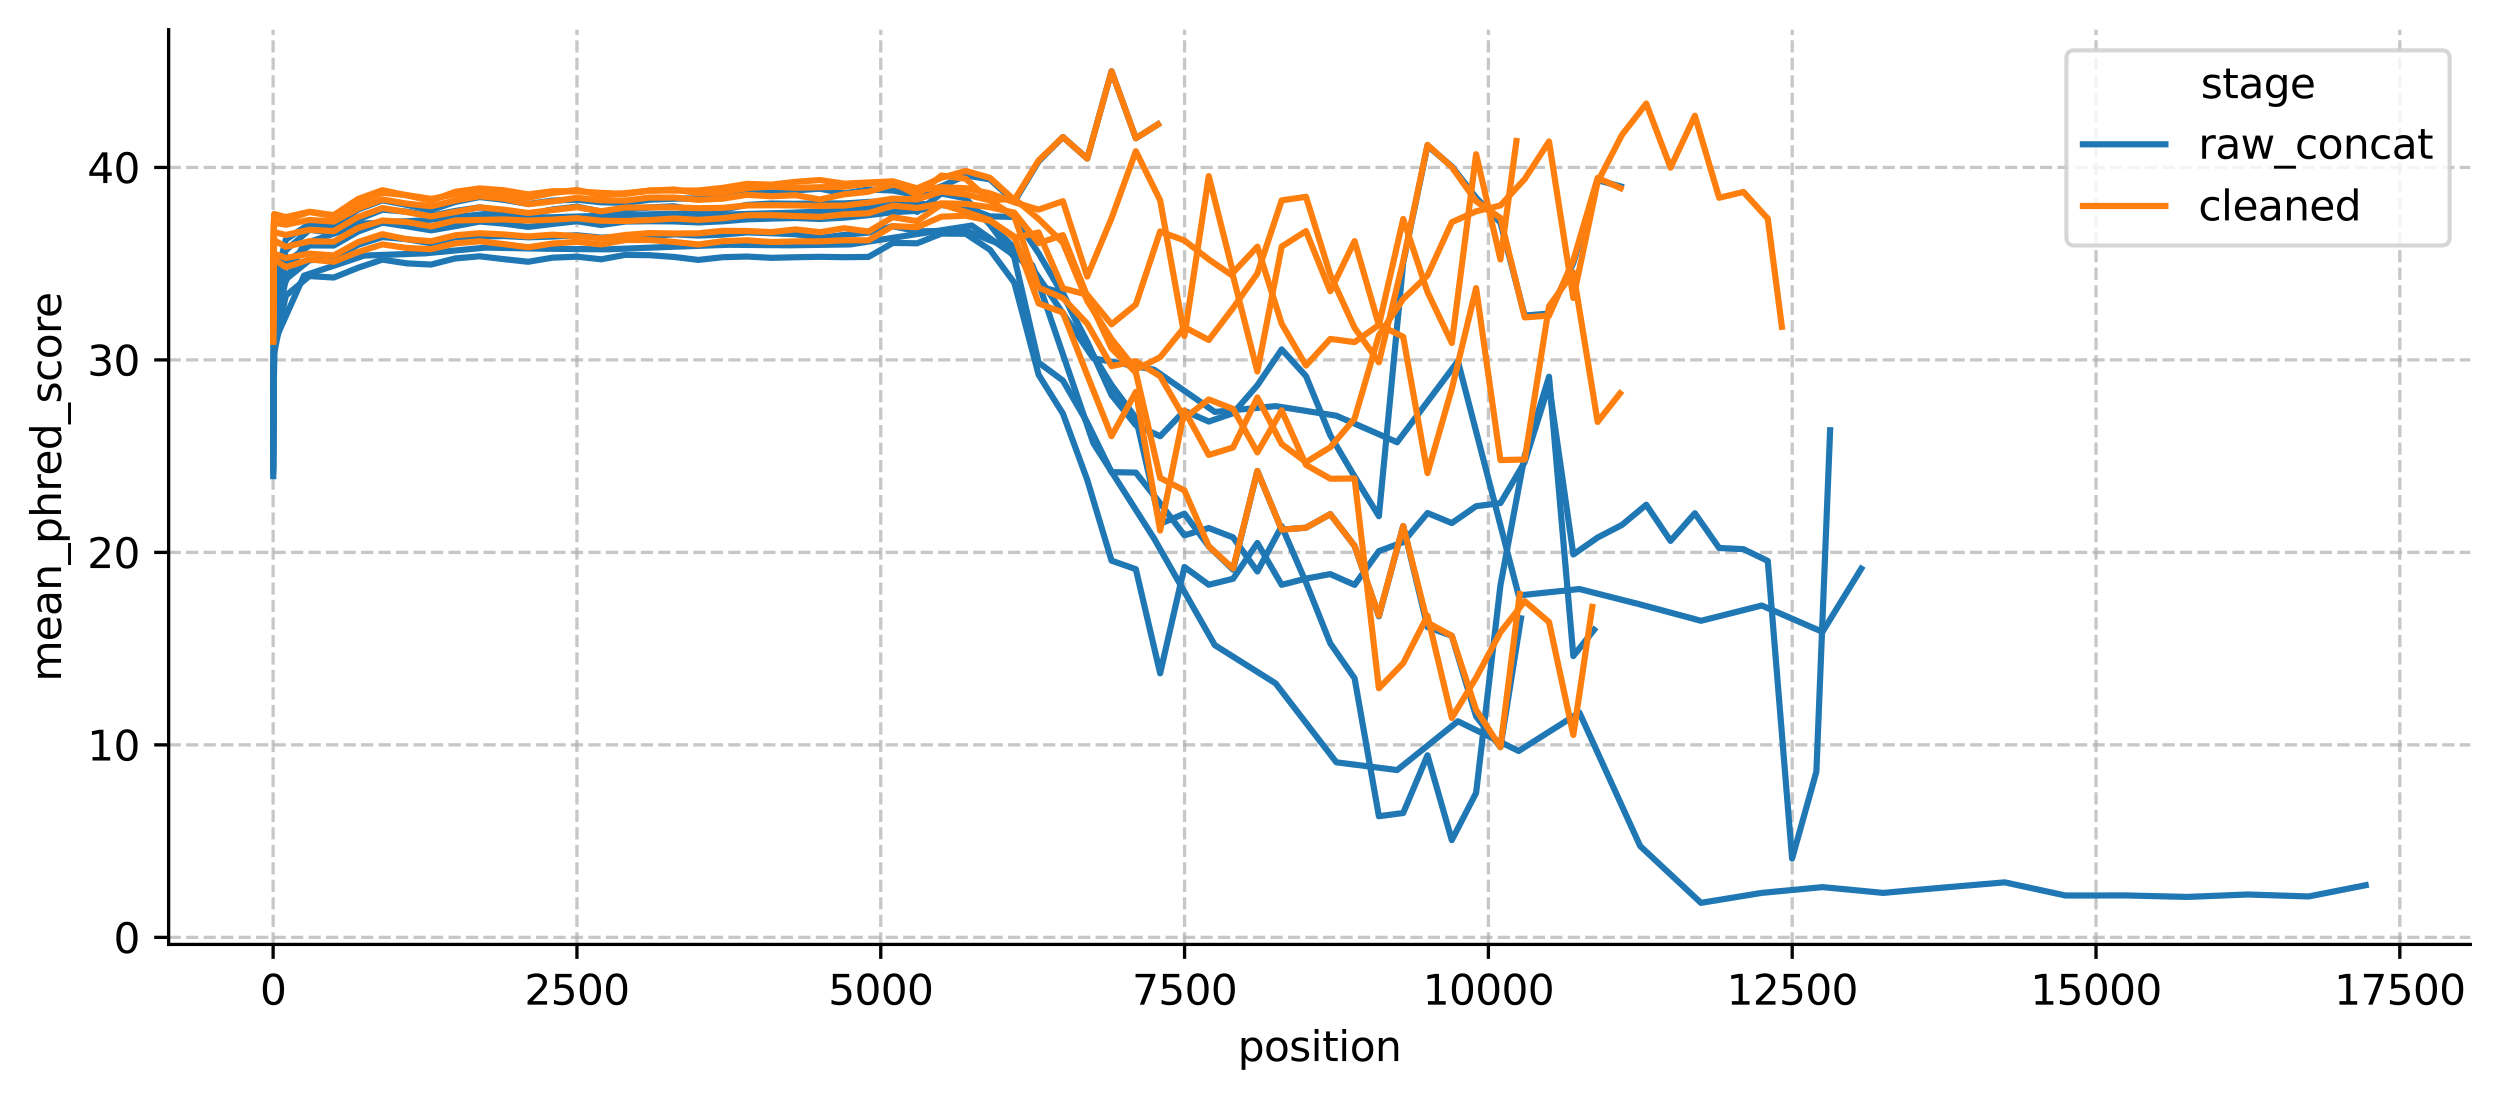 <?xml version="1.0" encoding="utf-8" standalone="no"?>
<!DOCTYPE svg PUBLIC "-//W3C//DTD SVG 1.1//EN"
  "http://www.w3.org/Graphics/SVG/1.1/DTD/svg11.dtd">
<svg xmlns:xlink="http://www.w3.org/1999/xlink" width="606.081pt" height="266.516pt" viewBox="0 0 606.081 266.516" xmlns="http://www.w3.org/2000/svg" version="1.1">
 <defs>
  <style type="text/css">*{stroke-linejoin: round; stroke-linecap: butt}</style>
 </defs>
 <g id="figure_1">
  <g id="patch_1">
   <path d="M -0 266.516 
L 606.081 266.516 
L 606.081 0 
L -0 0 
z
" style="fill: #ffffff"/>
  </g>
  <g id="axes_1">
   <g id="patch_2">
    <path d="M 40.881 228.96 
L 598.881 228.96 
L 598.881 7.2 
L 40.881 7.2 
z
" style="fill: #ffffff"/>
   </g>
   <g id="matplotlib.axis_1">
    <g id="xtick_1">
     <g id="line2d_1">
      <path d="M 66.215 228.96 
L 66.215 7.2 
" clip-path="url(#p4496e8eb0a)" style="fill: none; stroke-dasharray: 2.96,1.28; stroke-dashoffset: 0; stroke: #b0b0b0; stroke-opacity: 0.7; stroke-width: 0.8"/>
     </g>
     <g id="line2d_2">
      <defs>
       <path id="m318c945c6d" d="M 0 0 
L 0 3.5 
" style="stroke: #000000; stroke-width: 0.8"/>
      </defs>
      <g>
       <use xlink:href="#m318c945c6d" x="66.215" y="228.96" style="stroke: #000000; stroke-width: 0.8"/>
      </g>
     </g>
     <g id="text_1">
      <!-- 0 -->
      <g transform="translate(63.034 243.558) scale(0.1 -0.1)">
       <defs>
        <path id="DejaVuSans-30" d="M 2034 4250 
Q 1547 4250 1301 3770 
Q 1056 3291 1056 2328 
Q 1056 1369 1301 889 
Q 1547 409 2034 409 
Q 2525 409 2770 889 
Q 3016 1369 3016 2328 
Q 3016 3291 2770 3770 
Q 2525 4250 2034 4250 
z
M 2034 4750 
Q 2819 4750 3233 4129 
Q 3647 3509 3647 2328 
Q 3647 1150 3233 529 
Q 2819 -91 2034 -91 
Q 1250 -91 836 529 
Q 422 1150 422 2328 
Q 422 3509 836 4129 
Q 1250 4750 2034 4750 
z
" transform="scale(0.016)"/>
       </defs>
       <use xlink:href="#DejaVuSans-30"/>
      </g>
     </g>
    </g>
    <g id="xtick_2">
     <g id="line2d_3">
      <path d="M 139.87 228.96 
L 139.87 7.2 
" clip-path="url(#p4496e8eb0a)" style="fill: none; stroke-dasharray: 2.96,1.28; stroke-dashoffset: 0; stroke: #b0b0b0; stroke-opacity: 0.7; stroke-width: 0.8"/>
     </g>
     <g id="line2d_4">
      <g>
       <use xlink:href="#m318c945c6d" x="139.87" y="228.96" style="stroke: #000000; stroke-width: 0.8"/>
      </g>
     </g>
     <g id="text_2">
      <!-- 2500 -->
      <g transform="translate(127.145 243.558) scale(0.1 -0.1)">
       <defs>
        <path id="DejaVuSans-32" d="M 1228 531 
L 3431 531 
L 3431 0 
L 469 0 
L 469 531 
Q 828 903 1448 1529 
Q 2069 2156 2228 2338 
Q 2531 2678 2651 2914 
Q 2772 3150 2772 3378 
Q 2772 3750 2511 3984 
Q 2250 4219 1831 4219 
Q 1534 4219 1204 4116 
Q 875 4013 500 3803 
L 500 4441 
Q 881 4594 1212 4672 
Q 1544 4750 1819 4750 
Q 2544 4750 2975 4387 
Q 3406 4025 3406 3419 
Q 3406 3131 3298 2873 
Q 3191 2616 2906 2266 
Q 2828 2175 2409 1742 
Q 1991 1309 1228 531 
z
" transform="scale(0.016)"/>
        <path id="DejaVuSans-35" d="M 691 4666 
L 3169 4666 
L 3169 4134 
L 1269 4134 
L 1269 2991 
Q 1406 3038 1543 3061 
Q 1681 3084 1819 3084 
Q 2600 3084 3056 2656 
Q 3513 2228 3513 1497 
Q 3513 744 3044 326 
Q 2575 -91 1722 -91 
Q 1428 -91 1123 -41 
Q 819 9 494 109 
L 494 744 
Q 775 591 1075 516 
Q 1375 441 1709 441 
Q 2250 441 2565 725 
Q 2881 1009 2881 1497 
Q 2881 1984 2565 2268 
Q 2250 2553 1709 2553 
Q 1456 2553 1204 2497 
Q 953 2441 691 2322 
L 691 4666 
z
" transform="scale(0.016)"/>
       </defs>
       <use xlink:href="#DejaVuSans-32"/>
       <use xlink:href="#DejaVuSans-35" x="63.623"/>
       <use xlink:href="#DejaVuSans-30" x="127.246"/>
       <use xlink:href="#DejaVuSans-30" x="190.869"/>
      </g>
     </g>
    </g>
    <g id="xtick_3">
     <g id="line2d_5">
      <path d="M 213.524 228.96 
L 213.524 7.2 
" clip-path="url(#p4496e8eb0a)" style="fill: none; stroke-dasharray: 2.96,1.28; stroke-dashoffset: 0; stroke: #b0b0b0; stroke-opacity: 0.7; stroke-width: 0.8"/>
     </g>
     <g id="line2d_6">
      <g>
       <use xlink:href="#m318c945c6d" x="213.524" y="228.96" style="stroke: #000000; stroke-width: 0.8"/>
      </g>
     </g>
     <g id="text_3">
      <!-- 5000 -->
      <g transform="translate(200.799 243.558) scale(0.1 -0.1)">
       <use xlink:href="#DejaVuSans-35"/>
       <use xlink:href="#DejaVuSans-30" x="63.623"/>
       <use xlink:href="#DejaVuSans-30" x="127.246"/>
       <use xlink:href="#DejaVuSans-30" x="190.869"/>
      </g>
     </g>
    </g>
    <g id="xtick_4">
     <g id="line2d_7">
      <path d="M 287.179 228.96 
L 287.179 7.2 
" clip-path="url(#p4496e8eb0a)" style="fill: none; stroke-dasharray: 2.96,1.28; stroke-dashoffset: 0; stroke: #b0b0b0; stroke-opacity: 0.7; stroke-width: 0.8"/>
     </g>
     <g id="line2d_8">
      <g>
       <use xlink:href="#m318c945c6d" x="287.179" y="228.96" style="stroke: #000000; stroke-width: 0.8"/>
      </g>
     </g>
     <g id="text_4">
      <!-- 7500 -->
      <g transform="translate(274.454 243.558) scale(0.1 -0.1)">
       <defs>
        <path id="DejaVuSans-37" d="M 525 4666 
L 3525 4666 
L 3525 4397 
L 1831 0 
L 1172 0 
L 2766 4134 
L 525 4134 
L 525 4666 
z
" transform="scale(0.016)"/>
       </defs>
       <use xlink:href="#DejaVuSans-37"/>
       <use xlink:href="#DejaVuSans-35" x="63.623"/>
       <use xlink:href="#DejaVuSans-30" x="127.246"/>
       <use xlink:href="#DejaVuSans-30" x="190.869"/>
      </g>
     </g>
    </g>
    <g id="xtick_5">
     <g id="line2d_9">
      <path d="M 360.833 228.96 
L 360.833 7.2 
" clip-path="url(#p4496e8eb0a)" style="fill: none; stroke-dasharray: 2.96,1.28; stroke-dashoffset: 0; stroke: #b0b0b0; stroke-opacity: 0.7; stroke-width: 0.8"/>
     </g>
     <g id="line2d_10">
      <g>
       <use xlink:href="#m318c945c6d" x="360.833" y="228.96" style="stroke: #000000; stroke-width: 0.8"/>
      </g>
     </g>
     <g id="text_5">
      <!-- 10000 -->
      <g transform="translate(344.927 243.558) scale(0.1 -0.1)">
       <defs>
        <path id="DejaVuSans-31" d="M 794 531 
L 1825 531 
L 1825 4091 
L 703 3866 
L 703 4441 
L 1819 4666 
L 2450 4666 
L 2450 531 
L 3481 531 
L 3481 0 
L 794 0 
L 794 531 
z
" transform="scale(0.016)"/>
       </defs>
       <use xlink:href="#DejaVuSans-31"/>
       <use xlink:href="#DejaVuSans-30" x="63.623"/>
       <use xlink:href="#DejaVuSans-30" x="127.246"/>
       <use xlink:href="#DejaVuSans-30" x="190.869"/>
       <use xlink:href="#DejaVuSans-30" x="254.492"/>
      </g>
     </g>
    </g>
    <g id="xtick_6">
     <g id="line2d_11">
      <path d="M 434.488 228.96 
L 434.488 7.2 
" clip-path="url(#p4496e8eb0a)" style="fill: none; stroke-dasharray: 2.96,1.28; stroke-dashoffset: 0; stroke: #b0b0b0; stroke-opacity: 0.7; stroke-width: 0.8"/>
     </g>
     <g id="line2d_12">
      <g>
       <use xlink:href="#m318c945c6d" x="434.488" y="228.96" style="stroke: #000000; stroke-width: 0.8"/>
      </g>
     </g>
     <g id="text_6">
      <!-- 12500 -->
      <g transform="translate(418.581 243.558) scale(0.1 -0.1)">
       <use xlink:href="#DejaVuSans-31"/>
       <use xlink:href="#DejaVuSans-32" x="63.623"/>
       <use xlink:href="#DejaVuSans-35" x="127.246"/>
       <use xlink:href="#DejaVuSans-30" x="190.869"/>
       <use xlink:href="#DejaVuSans-30" x="254.492"/>
      </g>
     </g>
    </g>
    <g id="xtick_7">
     <g id="line2d_13">
      <path d="M 508.142 228.96 
L 508.142 7.2 
" clip-path="url(#p4496e8eb0a)" style="fill: none; stroke-dasharray: 2.96,1.28; stroke-dashoffset: 0; stroke: #b0b0b0; stroke-opacity: 0.7; stroke-width: 0.8"/>
     </g>
     <g id="line2d_14">
      <g>
       <use xlink:href="#m318c945c6d" x="508.142" y="228.96" style="stroke: #000000; stroke-width: 0.8"/>
      </g>
     </g>
     <g id="text_7">
      <!-- 15000 -->
      <g transform="translate(492.236 243.558) scale(0.1 -0.1)">
       <use xlink:href="#DejaVuSans-31"/>
       <use xlink:href="#DejaVuSans-35" x="63.623"/>
       <use xlink:href="#DejaVuSans-30" x="127.246"/>
       <use xlink:href="#DejaVuSans-30" x="190.869"/>
       <use xlink:href="#DejaVuSans-30" x="254.492"/>
      </g>
     </g>
    </g>
    <g id="xtick_8">
     <g id="line2d_15">
      <path d="M 581.796 228.96 
L 581.796 7.2 
" clip-path="url(#p4496e8eb0a)" style="fill: none; stroke-dasharray: 2.96,1.28; stroke-dashoffset: 0; stroke: #b0b0b0; stroke-opacity: 0.7; stroke-width: 0.8"/>
     </g>
     <g id="line2d_16">
      <g>
       <use xlink:href="#m318c945c6d" x="581.796" y="228.96" style="stroke: #000000; stroke-width: 0.8"/>
      </g>
     </g>
     <g id="text_8">
      <!-- 17500 -->
      <g transform="translate(565.89 243.558) scale(0.1 -0.1)">
       <use xlink:href="#DejaVuSans-31"/>
       <use xlink:href="#DejaVuSans-37" x="63.623"/>
       <use xlink:href="#DejaVuSans-35" x="127.246"/>
       <use xlink:href="#DejaVuSans-30" x="190.869"/>
       <use xlink:href="#DejaVuSans-30" x="254.492"/>
      </g>
     </g>
    </g>
    <g id="text_9">
     <!-- position -->
     <g transform="translate(300.077 257.237) scale(0.1 -0.1)">
      <defs>
       <path id="DejaVuSans-70" d="M 1159 525 
L 1159 -1331 
L 581 -1331 
L 581 3500 
L 1159 3500 
L 1159 2969 
Q 1341 3281 1617 3432 
Q 1894 3584 2278 3584 
Q 2916 3584 3314 3078 
Q 3713 2572 3713 1747 
Q 3713 922 3314 415 
Q 2916 -91 2278 -91 
Q 1894 -91 1617 61 
Q 1341 213 1159 525 
z
M 3116 1747 
Q 3116 2381 2855 2742 
Q 2594 3103 2138 3103 
Q 1681 3103 1420 2742 
Q 1159 2381 1159 1747 
Q 1159 1113 1420 752 
Q 1681 391 2138 391 
Q 2594 391 2855 752 
Q 3116 1113 3116 1747 
z
" transform="scale(0.016)"/>
       <path id="DejaVuSans-6f" d="M 1959 3097 
Q 1497 3097 1228 2736 
Q 959 2375 959 1747 
Q 959 1119 1226 758 
Q 1494 397 1959 397 
Q 2419 397 2687 759 
Q 2956 1122 2956 1747 
Q 2956 2369 2687 2733 
Q 2419 3097 1959 3097 
z
M 1959 3584 
Q 2709 3584 3137 3096 
Q 3566 2609 3566 1747 
Q 3566 888 3137 398 
Q 2709 -91 1959 -91 
Q 1206 -91 779 398 
Q 353 888 353 1747 
Q 353 2609 779 3096 
Q 1206 3584 1959 3584 
z
" transform="scale(0.016)"/>
       <path id="DejaVuSans-73" d="M 2834 3397 
L 2834 2853 
Q 2591 2978 2328 3040 
Q 2066 3103 1784 3103 
Q 1356 3103 1142 2972 
Q 928 2841 928 2578 
Q 928 2378 1081 2264 
Q 1234 2150 1697 2047 
L 1894 2003 
Q 2506 1872 2764 1633 
Q 3022 1394 3022 966 
Q 3022 478 2636 193 
Q 2250 -91 1575 -91 
Q 1294 -91 989 -36 
Q 684 19 347 128 
L 347 722 
Q 666 556 975 473 
Q 1284 391 1588 391 
Q 1994 391 2212 530 
Q 2431 669 2431 922 
Q 2431 1156 2273 1281 
Q 2116 1406 1581 1522 
L 1381 1569 
Q 847 1681 609 1914 
Q 372 2147 372 2553 
Q 372 3047 722 3315 
Q 1072 3584 1716 3584 
Q 2034 3584 2315 3537 
Q 2597 3491 2834 3397 
z
" transform="scale(0.016)"/>
       <path id="DejaVuSans-69" d="M 603 3500 
L 1178 3500 
L 1178 0 
L 603 0 
L 603 3500 
z
M 603 4863 
L 1178 4863 
L 1178 4134 
L 603 4134 
L 603 4863 
z
" transform="scale(0.016)"/>
       <path id="DejaVuSans-74" d="M 1172 4494 
L 1172 3500 
L 2356 3500 
L 2356 3053 
L 1172 3053 
L 1172 1153 
Q 1172 725 1289 603 
Q 1406 481 1766 481 
L 2356 481 
L 2356 0 
L 1766 0 
Q 1100 0 847 248 
Q 594 497 594 1153 
L 594 3053 
L 172 3053 
L 172 3500 
L 594 3500 
L 594 4494 
L 1172 4494 
z
" transform="scale(0.016)"/>
       <path id="DejaVuSans-6e" d="M 3513 2113 
L 3513 0 
L 2938 0 
L 2938 2094 
Q 2938 2591 2744 2837 
Q 2550 3084 2163 3084 
Q 1697 3084 1428 2787 
Q 1159 2491 1159 1978 
L 1159 0 
L 581 0 
L 581 3500 
L 1159 3500 
L 1159 2956 
Q 1366 3272 1645 3428 
Q 1925 3584 2291 3584 
Q 2894 3584 3203 3211 
Q 3513 2838 3513 2113 
z
" transform="scale(0.016)"/>
      </defs>
      <use xlink:href="#DejaVuSans-70"/>
      <use xlink:href="#DejaVuSans-6f" x="63.477"/>
      <use xlink:href="#DejaVuSans-73" x="124.658"/>
      <use xlink:href="#DejaVuSans-69" x="176.758"/>
      <use xlink:href="#DejaVuSans-74" x="204.541"/>
      <use xlink:href="#DejaVuSans-69" x="243.75"/>
      <use xlink:href="#DejaVuSans-6f" x="271.533"/>
      <use xlink:href="#DejaVuSans-6e" x="332.715"/>
     </g>
    </g>
   </g>
   <g id="matplotlib.axis_2">
    <g id="ytick_1">
     <g id="line2d_17">
      <path d="M 40.881 227.247 
L 598.881 227.247 
" clip-path="url(#p4496e8eb0a)" style="fill: none; stroke-dasharray: 2.96,1.28; stroke-dashoffset: 0; stroke: #b0b0b0; stroke-opacity: 0.7; stroke-width: 0.8"/>
     </g>
     <g id="line2d_18">
      <defs>
       <path id="m56e4ec9fec" d="M 0 0 
L -3.5 0 
" style="stroke: #000000; stroke-width: 0.8"/>
      </defs>
      <g>
       <use xlink:href="#m56e4ec9fec" x="40.881" y="227.247" style="stroke: #000000; stroke-width: 0.8"/>
      </g>
     </g>
     <g id="text_10">
      <!-- 0 -->
      <g transform="translate(27.519 231.046) scale(0.1 -0.1)">
       <use xlink:href="#DejaVuSans-30"/>
      </g>
     </g>
    </g>
    <g id="ytick_2">
     <g id="line2d_19">
      <path d="M 40.881 180.582 
L 598.881 180.582 
" clip-path="url(#p4496e8eb0a)" style="fill: none; stroke-dasharray: 2.96,1.28; stroke-dashoffset: 0; stroke: #b0b0b0; stroke-opacity: 0.7; stroke-width: 0.8"/>
     </g>
     <g id="line2d_20">
      <g>
       <use xlink:href="#m56e4ec9fec" x="40.881" y="180.582" style="stroke: #000000; stroke-width: 0.8"/>
      </g>
     </g>
     <g id="text_11">
      <!-- 10 -->
      <g transform="translate(21.156 184.382) scale(0.1 -0.1)">
       <use xlink:href="#DejaVuSans-31"/>
       <use xlink:href="#DejaVuSans-30" x="63.623"/>
      </g>
     </g>
    </g>
    <g id="ytick_3">
     <g id="line2d_21">
      <path d="M 40.881 133.918 
L 598.881 133.918 
" clip-path="url(#p4496e8eb0a)" style="fill: none; stroke-dasharray: 2.96,1.28; stroke-dashoffset: 0; stroke: #b0b0b0; stroke-opacity: 0.7; stroke-width: 0.8"/>
     </g>
     <g id="line2d_22">
      <g>
       <use xlink:href="#m56e4ec9fec" x="40.881" y="133.918" style="stroke: #000000; stroke-width: 0.8"/>
      </g>
     </g>
     <g id="text_12">
      <!-- 20 -->
      <g transform="translate(21.156 137.717) scale(0.1 -0.1)">
       <use xlink:href="#DejaVuSans-32"/>
       <use xlink:href="#DejaVuSans-30" x="63.623"/>
      </g>
     </g>
    </g>
    <g id="ytick_4">
     <g id="line2d_23">
      <path d="M 40.881 87.253 
L 598.881 87.253 
" clip-path="url(#p4496e8eb0a)" style="fill: none; stroke-dasharray: 2.96,1.28; stroke-dashoffset: 0; stroke: #b0b0b0; stroke-opacity: 0.7; stroke-width: 0.8"/>
     </g>
     <g id="line2d_24">
      <g>
       <use xlink:href="#m56e4ec9fec" x="40.881" y="87.253" style="stroke: #000000; stroke-width: 0.8"/>
      </g>
     </g>
     <g id="text_13">
      <!-- 30 -->
      <g transform="translate(21.156 91.053) scale(0.1 -0.1)">
       <defs>
        <path id="DejaVuSans-33" d="M 2597 2516 
Q 3050 2419 3304 2112 
Q 3559 1806 3559 1356 
Q 3559 666 3084 287 
Q 2609 -91 1734 -91 
Q 1441 -91 1130 -33 
Q 819 25 488 141 
L 488 750 
Q 750 597 1062 519 
Q 1375 441 1716 441 
Q 2309 441 2620 675 
Q 2931 909 2931 1356 
Q 2931 1769 2642 2001 
Q 2353 2234 1838 2234 
L 1294 2234 
L 1294 2753 
L 1863 2753 
Q 2328 2753 2575 2939 
Q 2822 3125 2822 3475 
Q 2822 3834 2567 4026 
Q 2313 4219 1838 4219 
Q 1578 4219 1281 4162 
Q 984 4106 628 3988 
L 628 4550 
Q 988 4650 1302 4700 
Q 1616 4750 1894 4750 
Q 2613 4750 3031 4423 
Q 3450 4097 3450 3541 
Q 3450 3153 3228 2886 
Q 3006 2619 2597 2516 
z
" transform="scale(0.016)"/>
       </defs>
       <use xlink:href="#DejaVuSans-33"/>
       <use xlink:href="#DejaVuSans-30" x="63.623"/>
      </g>
     </g>
    </g>
    <g id="ytick_5">
     <g id="line2d_25">
      <path d="M 40.881 40.589 
L 598.881 40.589 
" clip-path="url(#p4496e8eb0a)" style="fill: none; stroke-dasharray: 2.96,1.28; stroke-dashoffset: 0; stroke: #b0b0b0; stroke-opacity: 0.7; stroke-width: 0.8"/>
     </g>
     <g id="line2d_26">
      <g>
       <use xlink:href="#m56e4ec9fec" x="40.881" y="40.589" style="stroke: #000000; stroke-width: 0.8"/>
      </g>
     </g>
     <g id="text_14">
      <!-- 40 -->
      <g transform="translate(21.156 44.388) scale(0.1 -0.1)">
       <defs>
        <path id="DejaVuSans-34" d="M 2419 4116 
L 825 1625 
L 2419 1625 
L 2419 4116 
z
M 2253 4666 
L 3047 4666 
L 3047 1625 
L 3713 1625 
L 3713 1100 
L 3047 1100 
L 3047 0 
L 2419 0 
L 2419 1100 
L 313 1100 
L 313 1709 
L 2253 4666 
z
" transform="scale(0.016)"/>
       </defs>
       <use xlink:href="#DejaVuSans-34"/>
       <use xlink:href="#DejaVuSans-30" x="63.623"/>
      </g>
     </g>
    </g>
    <g id="text_15">
     <!-- mean_phred_score -->
     <g transform="translate(14.798 165.229) rotate(-90) scale(0.1 -0.1)">
      <defs>
       <path id="DejaVuSans-6d" d="M 3328 2828 
Q 3544 3216 3844 3400 
Q 4144 3584 4550 3584 
Q 5097 3584 5394 3201 
Q 5691 2819 5691 2113 
L 5691 0 
L 5113 0 
L 5113 2094 
Q 5113 2597 4934 2840 
Q 4756 3084 4391 3084 
Q 3944 3084 3684 2787 
Q 3425 2491 3425 1978 
L 3425 0 
L 2847 0 
L 2847 2094 
Q 2847 2600 2669 2842 
Q 2491 3084 2119 3084 
Q 1678 3084 1418 2786 
Q 1159 2488 1159 1978 
L 1159 0 
L 581 0 
L 581 3500 
L 1159 3500 
L 1159 2956 
Q 1356 3278 1631 3431 
Q 1906 3584 2284 3584 
Q 2666 3584 2933 3390 
Q 3200 3197 3328 2828 
z
" transform="scale(0.016)"/>
       <path id="DejaVuSans-65" d="M 3597 1894 
L 3597 1613 
L 953 1613 
Q 991 1019 1311 708 
Q 1631 397 2203 397 
Q 2534 397 2845 478 
Q 3156 559 3463 722 
L 3463 178 
Q 3153 47 2828 -22 
Q 2503 -91 2169 -91 
Q 1331 -91 842 396 
Q 353 884 353 1716 
Q 353 2575 817 3079 
Q 1281 3584 2069 3584 
Q 2775 3584 3186 3129 
Q 3597 2675 3597 1894 
z
M 3022 2063 
Q 3016 2534 2758 2815 
Q 2500 3097 2075 3097 
Q 1594 3097 1305 2825 
Q 1016 2553 972 2059 
L 3022 2063 
z
" transform="scale(0.016)"/>
       <path id="DejaVuSans-61" d="M 2194 1759 
Q 1497 1759 1228 1600 
Q 959 1441 959 1056 
Q 959 750 1161 570 
Q 1363 391 1709 391 
Q 2188 391 2477 730 
Q 2766 1069 2766 1631 
L 2766 1759 
L 2194 1759 
z
M 3341 1997 
L 3341 0 
L 2766 0 
L 2766 531 
Q 2569 213 2275 61 
Q 1981 -91 1556 -91 
Q 1019 -91 701 211 
Q 384 513 384 1019 
Q 384 1609 779 1909 
Q 1175 2209 1959 2209 
L 2766 2209 
L 2766 2266 
Q 2766 2663 2505 2880 
Q 2244 3097 1772 3097 
Q 1472 3097 1187 3025 
Q 903 2953 641 2809 
L 641 3341 
Q 956 3463 1253 3523 
Q 1550 3584 1831 3584 
Q 2591 3584 2966 3190 
Q 3341 2797 3341 1997 
z
" transform="scale(0.016)"/>
       <path id="DejaVuSans-5f" d="M 3263 -1063 
L 3263 -1509 
L -63 -1509 
L -63 -1063 
L 3263 -1063 
z
" transform="scale(0.016)"/>
       <path id="DejaVuSans-68" d="M 3513 2113 
L 3513 0 
L 2938 0 
L 2938 2094 
Q 2938 2591 2744 2837 
Q 2550 3084 2163 3084 
Q 1697 3084 1428 2787 
Q 1159 2491 1159 1978 
L 1159 0 
L 581 0 
L 581 4863 
L 1159 4863 
L 1159 2956 
Q 1366 3272 1645 3428 
Q 1925 3584 2291 3584 
Q 2894 3584 3203 3211 
Q 3513 2838 3513 2113 
z
" transform="scale(0.016)"/>
       <path id="DejaVuSans-72" d="M 2631 2963 
Q 2534 3019 2420 3045 
Q 2306 3072 2169 3072 
Q 1681 3072 1420 2755 
Q 1159 2438 1159 1844 
L 1159 0 
L 581 0 
L 581 3500 
L 1159 3500 
L 1159 2956 
Q 1341 3275 1631 3429 
Q 1922 3584 2338 3584 
Q 2397 3584 2469 3576 
Q 2541 3569 2628 3553 
L 2631 2963 
z
" transform="scale(0.016)"/>
       <path id="DejaVuSans-64" d="M 2906 2969 
L 2906 4863 
L 3481 4863 
L 3481 0 
L 2906 0 
L 2906 525 
Q 2725 213 2448 61 
Q 2172 -91 1784 -91 
Q 1150 -91 751 415 
Q 353 922 353 1747 
Q 353 2572 751 3078 
Q 1150 3584 1784 3584 
Q 2172 3584 2448 3432 
Q 2725 3281 2906 2969 
z
M 947 1747 
Q 947 1113 1208 752 
Q 1469 391 1925 391 
Q 2381 391 2643 752 
Q 2906 1113 2906 1747 
Q 2906 2381 2643 2742 
Q 2381 3103 1925 3103 
Q 1469 3103 1208 2742 
Q 947 2381 947 1747 
z
" transform="scale(0.016)"/>
       <path id="DejaVuSans-63" d="M 3122 3366 
L 3122 2828 
Q 2878 2963 2633 3030 
Q 2388 3097 2138 3097 
Q 1578 3097 1268 2742 
Q 959 2388 959 1747 
Q 959 1106 1268 751 
Q 1578 397 2138 397 
Q 2388 397 2633 464 
Q 2878 531 3122 666 
L 3122 134 
Q 2881 22 2623 -34 
Q 2366 -91 2075 -91 
Q 1284 -91 818 406 
Q 353 903 353 1747 
Q 353 2603 823 3093 
Q 1294 3584 2113 3584 
Q 2378 3584 2631 3529 
Q 2884 3475 3122 3366 
z
" transform="scale(0.016)"/>
      </defs>
      <use xlink:href="#DejaVuSans-6d"/>
      <use xlink:href="#DejaVuSans-65" x="97.412"/>
      <use xlink:href="#DejaVuSans-61" x="158.936"/>
      <use xlink:href="#DejaVuSans-6e" x="220.215"/>
      <use xlink:href="#DejaVuSans-5f" x="283.594"/>
      <use xlink:href="#DejaVuSans-70" x="333.594"/>
      <use xlink:href="#DejaVuSans-68" x="397.07"/>
      <use xlink:href="#DejaVuSans-72" x="460.449"/>
      <use xlink:href="#DejaVuSans-65" x="499.312"/>
      <use xlink:href="#DejaVuSans-64" x="560.836"/>
      <use xlink:href="#DejaVuSans-5f" x="624.312"/>
      <use xlink:href="#DejaVuSans-73" x="674.312"/>
      <use xlink:href="#DejaVuSans-63" x="726.412"/>
      <use xlink:href="#DejaVuSans-6f" x="781.393"/>
      <use xlink:href="#DejaVuSans-72" x="842.574"/>
      <use xlink:href="#DejaVuSans-65" x="881.438"/>
     </g>
    </g>
   </g>
   <g id="line2d_27">
    <path d="M 66.245 103.009 
L 66.274 97.356 
L 66.304 88.652 
L 66.333 87.024 
L 66.363 84.99 
L 66.392 79.79 
L 66.422 77.523 
L 66.451 74.944 
L 66.481 72.441 
L 69.279 60.688 
L 75.024 55.712 
L 80.917 56.465 
L 86.809 53.206 
L 92.702 50.85 
L 98.594 51.297 
L 104.486 52.307 
L 110.379 51.139 
L 116.271 50.272 
L 122.163 51.082 
L 128.056 51.981 
L 133.948 50.785 
L 139.84 50.099 
L 145.733 51.294 
L 151.625 50.794 
L 157.517 50.291 
L 163.41 50 
L 169.302 51.085 
L 175.195 50.838 
L 181.087 49.67 
L 186.979 49.334 
L 192.872 49.4 
L 198.764 49.298 
L 204.656 49.321 
L 210.549 48.943 
L 216.441 48.873 
L 222.333 51.364 
L 228.226 46.902 
L 234.118 48.099 
L 240.01 54.48 
L 245.903 62.409 
L 251.795 87.905 
L 257.687 92.263 
L 263.58 102.431 
L 269.472 114.451 
L 275.365 114.572 
L 281.257 122.017 
L 287.149 129.776 
L 293.042 128.013 
L 298.934 130.279 
L 304.826 138.538 
L 310.719 127.579 
L 316.611 141.196 
L 322.503 155.967 
L 328.396 164.437 
L 334.288 197.879 
L 340.18 197.102 
L 346.073 183.102 
L 351.965 203.658 
L 357.857 192.217 
L 363.75 141.936 
L 369.642 110.442 
L 375.535 91.348 
L 381.427 159.047 
L 386.465 152.682 
" clip-path="url(#p4496e8eb0a)" style="fill: none; stroke: #1f77b4; stroke-width: 1.5; stroke-linecap: square"/>
   </g>
   <g id="line2d_28">
    <path d="M 66.245 105.013 
L 66.274 99.705 
L 66.304 90.481 
L 66.333 88.946 
L 66.363 86.431 
L 66.392 80.998 
L 66.422 79.088 
L 66.451 76.618 
L 66.481 73.922 
L 73.699 59.061 
L 88.282 54.182 
L 103.013 53.402 
L 117.744 51.863 
L 132.475 52.705 
L 147.206 52.282 
L 161.937 51.815 
L 176.668 51.988 
L 191.398 51.593 
L 206.129 50.982 
L 220.86 49.347 
L 235.591 49.998 
L 250.322 64.389 
L 265.053 107.426 
L 279.784 130.549 
L 294.515 156.414 
L 309.246 165.674 
L 323.976 184.808 
L 338.707 186.686 
L 353.438 174.858 
L 368.169 182.066 
L 382.9 172.761 
L 397.631 205.119 
L 412.362 218.88 
L 427.093 216.467 
L 441.824 215.068 
L 456.554 216.467 
L 471.285 215.161 
L 486.016 213.91 
L 500.747 217.102 
L 515.478 217.083 
L 530.209 217.447 
L 544.94 216.85 
L 559.671 217.335 
L 573.518 214.595 
" clip-path="url(#p4496e8eb0a)" style="fill: none; stroke: #1f77b4; stroke-width: 1.5; stroke-linecap: square"/>
   </g>
   <g id="line2d_29">
    <path d="M 66.245 109.282 
L 66.274 104.406 
L 66.304 95.444 
L 66.333 94.025 
L 66.363 91.308 
L 66.392 85.156 
L 66.422 82.814 
L 66.451 80.122 
L 66.481 77.239 
L 69.279 63.654 
L 75.024 59.494 
L 80.917 59.524 
L 86.809 56.138 
L 92.702 53.985 
L 98.594 54.865 
L 104.486 55.841 
L 110.379 54.834 
L 116.271 53.71 
L 122.163 54.22 
L 128.056 55.006 
L 133.948 54.298 
L 139.84 53.635 
L 145.733 54.548 
L 151.625 53.712 
L 157.517 53.638 
L 163.41 53.678 
L 169.302 53.927 
L 175.195 53.657 
L 181.087 53.175 
L 186.979 52.992 
L 192.872 52.846 
L 198.764 53.086 
L 204.656 52.767 
L 210.549 52.167 
L 216.441 51.435 
L 222.333 51.11 
L 228.226 49.706 
L 234.118 50.274 
L 240.01 52.456 
L 245.903 52.594 
L 251.795 61.422 
L 257.687 71.49 
L 263.58 82.833 
L 269.472 95.78 
L 275.365 103.083 
L 281.257 105.754 
L 287.149 99.6 
L 293.042 102.196 
L 298.934 100.181 
L 304.826 93.416 
L 310.719 84.708 
L 316.611 91.179 
L 322.503 105.528 
L 328.396 115.54 
L 334.288 125.141 
L 340.18 63.676 
L 346.073 35.351 
L 351.965 40.344 
L 357.857 47.915 
L 363.75 53.982 
L 369.642 76.497 
L 375.535 76.007 
L 381.427 63.758 
L 387.319 43.692 
L 392.946 45.204 
" clip-path="url(#p4496e8eb0a)" style="fill: none; stroke: #1f77b4; stroke-width: 1.5; stroke-linecap: square"/>
   </g>
   <g id="line2d_30">
    <path d="M 66.245 112.944 
L 66.274 108.22 
L 66.304 99.749 
L 66.333 98.53 
L 66.363 96.039 
L 66.392 89.994 
L 66.422 87.515 
L 66.451 84.714 
L 66.481 81.838 
L 69.279 67.709 
L 75.024 63.079 
L 80.917 62.816 
L 86.809 59.345 
L 92.702 57.477 
L 98.594 57.98 
L 104.486 58.978 
L 110.379 57.555 
L 116.271 57.366 
L 122.163 57.226 
L 128.056 57.533 
L 133.948 57.353 
L 139.84 57.031 
L 145.733 57.61 
L 151.625 57.479 
L 157.517 57.214 
L 163.41 56.814 
L 169.302 57.116 
L 175.195 56.883 
L 181.087 56.338 
L 186.979 56.544 
L 192.872 56.791 
L 198.764 57.671 
L 204.656 56.945 
L 210.549 56.393 
L 216.441 54.848 
L 222.333 56.063 
L 228.226 56.028 
L 234.118 55.867 
L 240.01 58.261 
L 245.903 60.226 
L 251.795 69.422 
L 257.687 70.999 
L 263.58 83.735 
L 269.472 93.349 
L 275.365 101.284 
L 281.257 126.986 
L 287.149 124.529 
L 293.042 132.448 
L 298.934 138.115 
L 304.826 114.191 
L 310.719 128.4 
L 316.611 127.933 
L 322.503 124.649 
L 328.396 132.349 
L 334.288 149.422 
L 340.18 127.533 
L 346.073 152.032 
L 351.965 154.147 
L 357.857 173.688 
L 363.75 181.142 
L 368.729 149.912 
" clip-path="url(#p4496e8eb0a)" style="fill: none; stroke: #1f77b4; stroke-width: 1.5; stroke-linecap: square"/>
   </g>
   <g id="line2d_31">
    <path d="M 66.245 114.183 
L 66.274 109.539 
L 66.304 100.885 
L 66.333 99.554 
L 66.363 97.09 
L 66.392 91.413 
L 66.422 89.008 
L 66.451 86.212 
L 66.481 82.925 
L 73.699 66.823 
L 88.282 61.962 
L 103.013 61.421 
L 117.744 60.029 
L 132.475 60.307 
L 147.206 60.447 
L 161.937 59.869 
L 176.668 59.343 
L 191.398 59.468 
L 206.129 59.259 
L 220.86 56.962 
L 235.591 54.669 
L 250.322 65.044 
L 265.053 86.867 
L 279.784 89.622 
L 294.515 99.867 
L 309.246 98.456 
L 323.976 100.786 
L 338.707 107.213 
L 353.438 87.561 
L 368.169 144.354 
L 382.9 142.803 
L 397.631 146.536 
L 412.362 150.502 
L 427.093 146.797 
L 441.824 153.19 
L 451.222 137.869 
" clip-path="url(#p4496e8eb0a)" style="fill: none; stroke: #1f77b4; stroke-width: 1.5; stroke-linecap: square"/>
   </g>
   <g id="line2d_32">
    <path d="M 66.245 115.425 
L 66.274 110.788 
L 66.304 102.225 
L 66.333 100.956 
L 66.363 98.717 
L 66.392 93.156 
L 66.422 90.931 
L 66.451 88.226 
L 66.481 85.533 
L 69.279 71.684 
L 75.024 66.928 
L 80.917 67.285 
L 86.809 64.915 
L 92.702 62.94 
L 98.594 63.845 
L 104.486 64.137 
L 110.379 62.649 
L 116.271 62.134 
L 122.163 62.831 
L 128.056 63.457 
L 133.948 62.475 
L 139.84 62.225 
L 145.733 62.864 
L 151.625 61.785 
L 157.517 61.871 
L 163.41 62.291 
L 169.302 63.012 
L 175.195 62.356 
L 181.087 62.197 
L 186.979 62.51 
L 192.872 62.362 
L 198.764 62.26 
L 204.656 62.349 
L 210.549 62.293 
L 216.441 58.896 
L 222.333 58.982 
L 228.226 56.637 
L 234.118 56.677 
L 240.01 60.557 
L 245.903 68.532 
L 251.795 90.864 
L 257.687 100.268 
L 263.58 116.334 
L 269.472 135.917 
L 275.365 137.993 
L 281.257 163.229 
L 287.149 137.454 
L 293.042 141.761 
L 298.934 140.311 
L 304.826 131.638 
L 310.719 141.778 
L 316.611 140.264 
L 322.503 139.183 
L 328.396 141.795 
L 334.288 133.61 
L 340.18 131.416 
L 346.073 124.375 
L 351.965 126.813 
L 357.857 122.718 
L 363.75 121.972 
L 369.642 112.001 
L 375.535 93.289 
L 381.427 134.423 
L 387.319 130.313 
L 393.212 127.257 
L 399.104 122.368 
L 404.996 131.13 
L 410.889 124.433 
L 416.781 132.856 
L 422.673 133.136 
L 428.566 135.983 
L 434.458 208.149 
L 440.35 187.092 
L 443.68 104.304 
" clip-path="url(#p4496e8eb0a)" style="fill: none; stroke: #1f77b4; stroke-width: 1.5; stroke-linecap: square"/>
   </g>
   <g id="line2d_33">
    <path d="M 66.245 100.499 
L 66.274 95.222 
L 66.304 86.618 
L 66.333 84.986 
L 66.363 81.848 
L 66.392 76.657 
L 66.422 73.729 
L 66.451 71.708 
L 66.481 69.426 
L 69.279 58.109 
L 75.024 54.274 
L 80.917 54.88 
L 86.809 50.79 
L 92.702 48.57 
L 98.594 49.665 
L 104.486 50.935 
L 110.379 48.963 
L 116.271 47.777 
L 122.163 48.442 
L 128.056 49.456 
L 133.948 48.621 
L 139.84 48.408 
L 145.733 49.039 
L 151.625 49.194 
L 157.517 48.415 
L 163.41 48.179 
L 169.302 48.081 
L 175.195 47.553 
L 181.087 46.468 
L 186.979 46.696 
L 192.872 46.148 
L 198.764 45.75 
L 204.656 46.892 
L 210.549 45.94 
L 216.441 46.19 
L 222.333 47.344 
L 228.226 45.165 
L 234.118 42.554 
L 240.01 43.485 
L 245.903 48.898 
L 251.795 39.133 
L 257.687 33.221 
L 263.58 38.435 
L 269.472 17.28 
L 275.365 33.519 
L 280.727 30.146 
" clip-path="url(#p4496e8eb0a)" style="fill: none; stroke: #1f77b4; stroke-width: 1.5; stroke-linecap: square"/>
   </g>
   <g id="line2d_34">
    <path d="M 66.245 74.905 
L 66.274 66.946 
L 66.304 58.467 
L 66.333 57.035 
L 66.363 56.73 
L 66.392 53.998 
L 66.422 53.746 
L 66.451 53.142 
L 66.481 52.222 
L 69.279 53.307 
L 75.024 51.389 
L 80.917 52.388 
L 86.809 49.092 
L 92.702 46.745 
L 98.594 47.301 
L 104.486 48.212 
L 110.379 47.137 
L 116.271 46.28 
L 122.163 47.1 
L 128.056 47.974 
L 133.948 46.772 
L 139.84 46.051 
L 145.733 47.363 
L 151.625 46.817 
L 157.517 46.231 
L 163.41 45.933 
L 169.302 46.815 
L 175.195 46.716 
L 181.087 45.597 
L 186.979 45.244 
L 192.872 45.526 
L 198.764 45.383 
L 204.656 45.28 
L 210.549 44.503 
L 216.441 44.267 
L 222.333 47.289 
L 228.226 42.557 
L 234.118 43.333 
L 240.01 48.601 
L 245.903 52.457 
L 251.795 69.755 
L 257.687 72.256 
L 263.58 78.46 
L 269.472 88.743 
L 275.365 87.58 
L 281.257 91.211 
L 287.149 101.386 
L 293.042 96.84 
L 298.934 99.127 
L 304.826 109.672 
L 310.719 99.498 
L 316.611 112.707 
L 322.503 116.057 
L 328.396 116.01 
L 334.288 166.863 
L 340.18 160.773 
L 346.073 149.271 
L 351.965 174.049 
L 357.857 164.297 
L 363.75 153.284 
L 369.642 145.747 
L 375.535 150.81 
L 381.427 178.179 
L 386.023 147.119 
" clip-path="url(#p4496e8eb0a)" style="fill: none; stroke: #ff7f0e; stroke-width: 1.5; stroke-linecap: square"/>
   </g>
   <g id="line2d_35">
    <path d="M 66.245 76.204 
L 66.274 68.217 
L 66.304 59.201 
L 66.333 57.829 
L 66.363 57.131 
L 66.392 54.643 
L 66.422 55.065 
L 66.451 54.649 
L 66.481 54.005 
L 69.279 54.467 
L 75.024 53.313 
L 80.917 53.711 
L 86.809 50.511 
L 92.702 48.348 
L 98.594 49.358 
L 104.486 50.004 
L 110.379 48.602 
L 116.271 47.561 
L 122.163 48.155 
L 128.056 49.508 
L 133.948 48.825 
L 139.84 47.951 
L 145.733 48.58 
L 151.625 48.606 
L 157.517 47.897 
L 163.41 47.889 
L 169.302 48.45 
L 175.195 48.168 
L 181.087 47.226 
L 186.979 47.586 
L 192.872 47.323 
L 198.764 48.345 
L 204.656 47.125 
L 210.549 46.483 
L 216.441 44.737 
L 222.333 46.133 
L 228.226 45.392 
L 234.118 45.621 
L 240.01 46.886 
L 245.903 49.041 
L 251.795 50.816 
L 257.687 48.782 
L 263.58 67.029 
L 269.472 52.908 
L 275.365 36.663 
L 281.257 48.561 
L 287.149 81.432 
L 293.042 42.7 
L 298.934 66.091 
L 304.826 59.803 
L 310.719 78.492 
L 316.611 88.607 
L 322.503 82.167 
L 328.396 82.937 
L 334.288 78.76 
L 340.18 81.654 
L 346.073 114.692 
L 351.965 94.276 
L 357.857 69.848 
L 363.75 111.542 
L 369.642 111.402 
L 375.535 74.234 
L 381.427 66.044 
L 387.319 102.279 
L 392.74 95.364 
" clip-path="url(#p4496e8eb0a)" style="fill: none; stroke: #ff7f0e; stroke-width: 1.5; stroke-linecap: square"/>
   </g>
   <g id="line2d_36">
    <path d="M 66.245 79.036 
L 66.274 71.22 
L 66.304 62.448 
L 66.333 61.655 
L 66.363 60.953 
L 66.392 57.868 
L 66.422 58.112 
L 66.451 57.254 
L 66.481 56.261 
L 69.279 56.96 
L 75.024 55.7 
L 80.917 56.035 
L 86.809 52.605 
L 92.702 50.432 
L 98.594 51.408 
L 104.486 52.464 
L 110.379 51.373 
L 116.271 50.275 
L 122.163 50.828 
L 128.056 51.63 
L 133.948 50.919 
L 139.84 50.225 
L 145.733 51.214 
L 151.625 50.322 
L 157.517 50.27 
L 163.41 50.273 
L 169.302 50.471 
L 175.195 50.39 
L 181.087 49.798 
L 186.979 49.761 
L 192.872 49.804 
L 198.764 49.921 
L 204.656 49.831 
L 210.549 49.109 
L 216.441 48.157 
L 222.333 48.343 
L 228.226 46.458 
L 234.118 47.109 
L 240.01 48.609 
L 245.903 48.137 
L 251.795 53.083 
L 257.687 58.842 
L 263.58 72.958 
L 269.472 82.183 
L 275.365 89.572 
L 281.257 86.596 
L 287.149 79.301 
L 293.042 82.431 
L 298.934 74.661 
L 304.826 66.299 
L 310.719 48.574 
L 316.611 47.713 
L 322.503 66.604 
L 328.396 79.48 
L 334.288 87.837 
L 340.18 63.303 
L 346.073 35.118 
L 351.965 40.496 
L 357.857 48.79 
L 363.75 52.838 
L 369.642 76.941 
L 375.535 76.521 
L 381.427 63.105 
L 387.319 43.132 
L 392.888 45.622 
" clip-path="url(#p4496e8eb0a)" style="fill: none; stroke: #ff7f0e; stroke-width: 1.5; stroke-linecap: square"/>
   </g>
   <g id="line2d_37">
    <path d="M 66.245 80.303 
L 66.274 72.33 
L 66.304 64.048 
L 66.333 63.32 
L 66.363 63.226 
L 66.392 60.339 
L 66.422 60.203 
L 66.451 59.431 
L 66.481 58.258 
L 69.279 59.829 
L 75.024 58.482 
L 80.917 58.583 
L 86.809 55.261 
L 92.702 53.46 
L 98.594 53.823 
L 104.486 54.88 
L 110.379 53.452 
L 116.271 53.32 
L 122.163 53.193 
L 128.056 53.489 
L 133.948 53.251 
L 139.84 52.901 
L 145.733 53.513 
L 151.625 53.568 
L 157.517 53.353 
L 163.41 52.977 
L 169.302 53.3 
L 175.195 52.907 
L 181.087 52.195 
L 186.979 52.17 
L 192.872 52.372 
L 198.764 52.578 
L 204.656 51.975 
L 210.549 51.691 
L 216.441 49.857 
L 222.333 50.434 
L 228.226 49.291 
L 234.118 49.431 
L 240.01 50.238 
L 245.903 51.553 
L 251.795 58.939 
L 257.687 57.003 
L 263.58 71.82 
L 269.472 84.469 
L 275.365 90.333 
L 281.257 115.865 
L 287.149 118.897 
L 293.042 132.448 
L 298.934 137.825 
L 304.826 114.191 
L 310.719 128.4 
L 316.611 127.933 
L 322.503 124.649 
L 328.396 132.357 
L 334.288 149.232 
L 340.18 127.533 
L 346.073 150.927 
L 351.965 154.147 
L 357.857 172.089 
L 363.75 181.142 
L 368.434 144.042 
" clip-path="url(#p4496e8eb0a)" style="fill: none; stroke: #ff7f0e; stroke-width: 1.5; stroke-linecap: square"/>
   </g>
   <g id="line2d_38">
    <path d="M 66.245 82.471 
L 66.274 74.798 
L 66.304 66.225 
L 66.333 65.205 
L 66.363 64.88 
L 66.392 62.266 
L 66.422 62.198 
L 66.451 61.849 
L 66.481 61.491 
L 69.279 62.553 
L 75.024 61.484 
L 80.917 61.927 
L 86.809 58.682 
L 92.702 56.773 
L 98.594 57.989 
L 104.486 58.485 
L 110.379 57.041 
L 116.271 56.541 
L 122.163 56.838 
L 128.056 57.324 
L 133.948 56.895 
L 139.84 57.227 
L 145.733 57.775 
L 151.625 56.97 
L 157.517 56.504 
L 163.41 56.611 
L 169.302 56.567 
L 175.195 55.949 
L 181.087 56 
L 186.979 56.263 
L 192.872 55.613 
L 198.764 56.288 
L 204.656 55.325 
L 210.549 56.116 
L 216.441 52.644 
L 222.333 53.611 
L 228.226 49.554 
L 234.118 51.373 
L 240.01 53.379 
L 245.903 57.683 
L 251.795 56.355 
L 257.687 69.895 
L 263.58 71.457 
L 269.472 78.626 
L 275.365 73.808 
L 281.257 56.105 
L 287.149 58.306 
L 293.042 62.887 
L 298.934 66.923 
L 304.826 90.053 
L 310.719 59.78 
L 316.611 56.023 
L 322.503 70.594 
L 328.396 58.461 
L 334.288 78.83 
L 340.18 53.095 
L 346.073 70.793 
L 351.965 83.147 
L 357.857 37.392 
L 363.75 62.895 
L 367.639 34.173 
" clip-path="url(#p4496e8eb0a)" style="fill: none; stroke: #ff7f0e; stroke-width: 1.5; stroke-linecap: square"/>
   </g>
   <g id="line2d_39">
    <path d="M 66.245 82.865 
L 66.274 74.804 
L 66.304 67.353 
L 66.333 66.729 
L 66.363 66.638 
L 66.392 64.275 
L 66.422 64.347 
L 66.451 63.53 
L 66.481 62.915 
L 69.279 64.766 
L 75.024 62.9 
L 80.917 63.453 
L 86.809 61.096 
L 92.702 59.248 
L 98.594 60.116 
L 104.486 60.4 
L 110.379 58.995 
L 116.271 58.501 
L 122.163 59.177 
L 128.056 59.936 
L 133.948 59.04 
L 139.84 58.634 
L 145.733 59.251 
L 151.625 58.2 
L 157.517 58.188 
L 163.41 58.643 
L 169.302 59.27 
L 175.195 58.474 
L 181.087 58.266 
L 186.979 58.675 
L 192.872 58.524 
L 198.764 58.518 
L 204.656 58.239 
L 210.549 58.257 
L 216.441 54.812 
L 222.333 55.08 
L 228.226 52.528 
L 234.118 52.3 
L 240.01 53.518 
L 245.903 57.348 
L 251.795 73.554 
L 257.687 75.777 
L 263.58 90.931 
L 269.472 105.74 
L 275.365 95.018 
L 281.257 128.616 
L 287.149 99.503 
L 293.042 110.294 
L 298.934 108.48 
L 304.826 96.359 
L 310.719 107.64 
L 316.611 112.032 
L 322.503 108.429 
L 328.396 101.486 
L 334.288 81.276 
L 340.18 72.472 
L 346.073 66.768 
L 351.965 53.877 
L 357.857 51.228 
L 363.75 49.817 
L 369.642 43.4 
L 375.535 34.313 
L 381.427 72.251 
L 387.319 44.112 
L 393.212 32.703 
L 399.104 25.12 
L 404.996 40.636 
L 410.889 28.06 
L 416.781 47.939 
L 422.673 46.539 
L 428.566 53.002 
L 431.983 79.233 
" clip-path="url(#p4496e8eb0a)" style="fill: none; stroke: #ff7f0e; stroke-width: 1.5; stroke-linecap: square"/>
   </g>
   <g id="line2d_40">
    <path d="M 66.245 74.686 
L 66.274 67.008 
L 66.304 58.914 
L 66.333 57.953 
L 66.363 57.315 
L 66.392 54.738 
L 66.422 53.124 
L 66.451 52.581 
L 66.481 51.888 
L 69.279 52.626 
L 75.024 51.343 
L 80.917 52.148 
L 86.809 48.242 
L 92.702 46.107 
L 98.594 47.348 
L 104.486 48.665 
L 110.379 46.487 
L 116.271 45.672 
L 122.163 46.122 
L 128.056 47.127 
L 133.948 46.352 
L 139.84 46.397 
L 145.733 46.754 
L 151.625 47.019 
L 157.517 46.174 
L 163.41 46.199 
L 169.302 46.181 
L 175.195 45.548 
L 181.087 44.581 
L 186.979 44.756 
L 192.872 44.079 
L 198.764 43.647 
L 204.656 44.521 
L 210.549 44.231 
L 216.441 43.953 
L 222.333 45.658 
L 228.226 43.101 
L 234.118 41.429 
L 240.01 43.117 
L 245.903 48.478 
L 251.795 38.891 
L 257.687 33.221 
L 263.58 38.435 
L 269.472 17.28 
L 275.365 33.519 
L 280.727 30.146 
" clip-path="url(#p4496e8eb0a)" style="fill: none; stroke: #ff7f0e; stroke-width: 1.5; stroke-linecap: square"/>
   </g>
   <g id="line2d_41"/>
   <g id="line2d_42"/>
   <g id="patch_3">
    <path d="M 40.881 228.96 
L 40.881 7.2 
" style="fill: none; stroke: #000000; stroke-width: 0.8; stroke-linejoin: miter; stroke-linecap: square"/>
   </g>
   <g id="patch_4">
    <path d="M 40.881 228.96 
L 598.881 228.96 
" style="fill: none; stroke: #000000; stroke-width: 0.8; stroke-linejoin: miter; stroke-linecap: square"/>
   </g>
   <g id="legend_1">
    <g id="patch_5">
     <path d="M 502.962 59.513 
L 591.881 59.513 
Q 593.881 59.513 593.881 57.513 
L 593.881 14.2 
Q 593.881 12.2 591.881 12.2 
L 502.962 12.2 
Q 500.962 12.2 500.962 14.2 
L 500.962 57.513 
Q 500.962 59.513 502.962 59.513 
z
" style="fill: #ffffff; opacity: 0.8; stroke: #cccccc; stroke-linejoin: miter"/>
    </g>
    <g id="text_16">
     <!-- stage -->
     <g transform="translate(533.542 23.798) scale(0.1 -0.1)">
      <defs>
       <path id="DejaVuSans-67" d="M 2906 1791 
Q 2906 2416 2648 2759 
Q 2391 3103 1925 3103 
Q 1463 3103 1205 2759 
Q 947 2416 947 1791 
Q 947 1169 1205 825 
Q 1463 481 1925 481 
Q 2391 481 2648 825 
Q 2906 1169 2906 1791 
z
M 3481 434 
Q 3481 -459 3084 -895 
Q 2688 -1331 1869 -1331 
Q 1566 -1331 1297 -1286 
Q 1028 -1241 775 -1147 
L 775 -588 
Q 1028 -725 1275 -790 
Q 1522 -856 1778 -856 
Q 2344 -856 2625 -561 
Q 2906 -266 2906 331 
L 2906 616 
Q 2728 306 2450 153 
Q 2172 0 1784 0 
Q 1141 0 747 490 
Q 353 981 353 1791 
Q 353 2603 747 3093 
Q 1141 3584 1784 3584 
Q 2172 3584 2450 3431 
Q 2728 3278 2906 2969 
L 2906 3500 
L 3481 3500 
L 3481 434 
z
" transform="scale(0.016)"/>
      </defs>
      <use xlink:href="#DejaVuSans-73"/>
      <use xlink:href="#DejaVuSans-74" x="52.1"/>
      <use xlink:href="#DejaVuSans-61" x="91.309"/>
      <use xlink:href="#DejaVuSans-67" x="152.588"/>
      <use xlink:href="#DejaVuSans-65" x="216.064"/>
     </g>
    </g>
    <g id="line2d_43">
     <path d="M 504.962 34.977 
L 514.962 34.977 
L 524.962 34.977 
" style="fill: none; stroke: #1f77b4; stroke-width: 1.5; stroke-linecap: square"/>
    </g>
    <g id="text_17">
     <!-- raw_concat -->
     <g transform="translate(532.962 38.477) scale(0.1 -0.1)">
      <defs>
       <path id="DejaVuSans-77" d="M 269 3500 
L 844 3500 
L 1563 769 
L 2278 3500 
L 2956 3500 
L 3675 769 
L 4391 3500 
L 4966 3500 
L 4050 0 
L 3372 0 
L 2619 2869 
L 1863 0 
L 1184 0 
L 269 3500 
z
" transform="scale(0.016)"/>
      </defs>
      <use xlink:href="#DejaVuSans-72"/>
      <use xlink:href="#DejaVuSans-61" x="41.113"/>
      <use xlink:href="#DejaVuSans-77" x="102.393"/>
      <use xlink:href="#DejaVuSans-5f" x="184.18"/>
      <use xlink:href="#DejaVuSans-63" x="234.18"/>
      <use xlink:href="#DejaVuSans-6f" x="289.16"/>
      <use xlink:href="#DejaVuSans-6e" x="350.342"/>
      <use xlink:href="#DejaVuSans-63" x="413.721"/>
      <use xlink:href="#DejaVuSans-61" x="468.701"/>
      <use xlink:href="#DejaVuSans-74" x="529.98"/>
     </g>
    </g>
    <g id="line2d_44">
     <path d="M 504.962 49.933 
L 514.962 49.933 
L 524.962 49.933 
" style="fill: none; stroke: #ff7f0e; stroke-width: 1.5; stroke-linecap: square"/>
    </g>
    <g id="text_18">
     <!-- cleaned -->
     <g transform="translate(532.962 53.433) scale(0.1 -0.1)">
      <defs>
       <path id="DejaVuSans-6c" d="M 603 4863 
L 1178 4863 
L 1178 0 
L 603 0 
L 603 4863 
z
" transform="scale(0.016)"/>
      </defs>
      <use xlink:href="#DejaVuSans-63"/>
      <use xlink:href="#DejaVuSans-6c" x="54.98"/>
      <use xlink:href="#DejaVuSans-65" x="82.764"/>
      <use xlink:href="#DejaVuSans-61" x="144.287"/>
      <use xlink:href="#DejaVuSans-6e" x="205.566"/>
      <use xlink:href="#DejaVuSans-65" x="268.945"/>
      <use xlink:href="#DejaVuSans-64" x="330.469"/>
     </g>
    </g>
   </g>
  </g>
 </g>
 <defs>
  <clipPath id="p4496e8eb0a">
   <rect x="40.881" y="7.2" width="558" height="221.76"/>
  </clipPath>
 </defs>
</svg>
